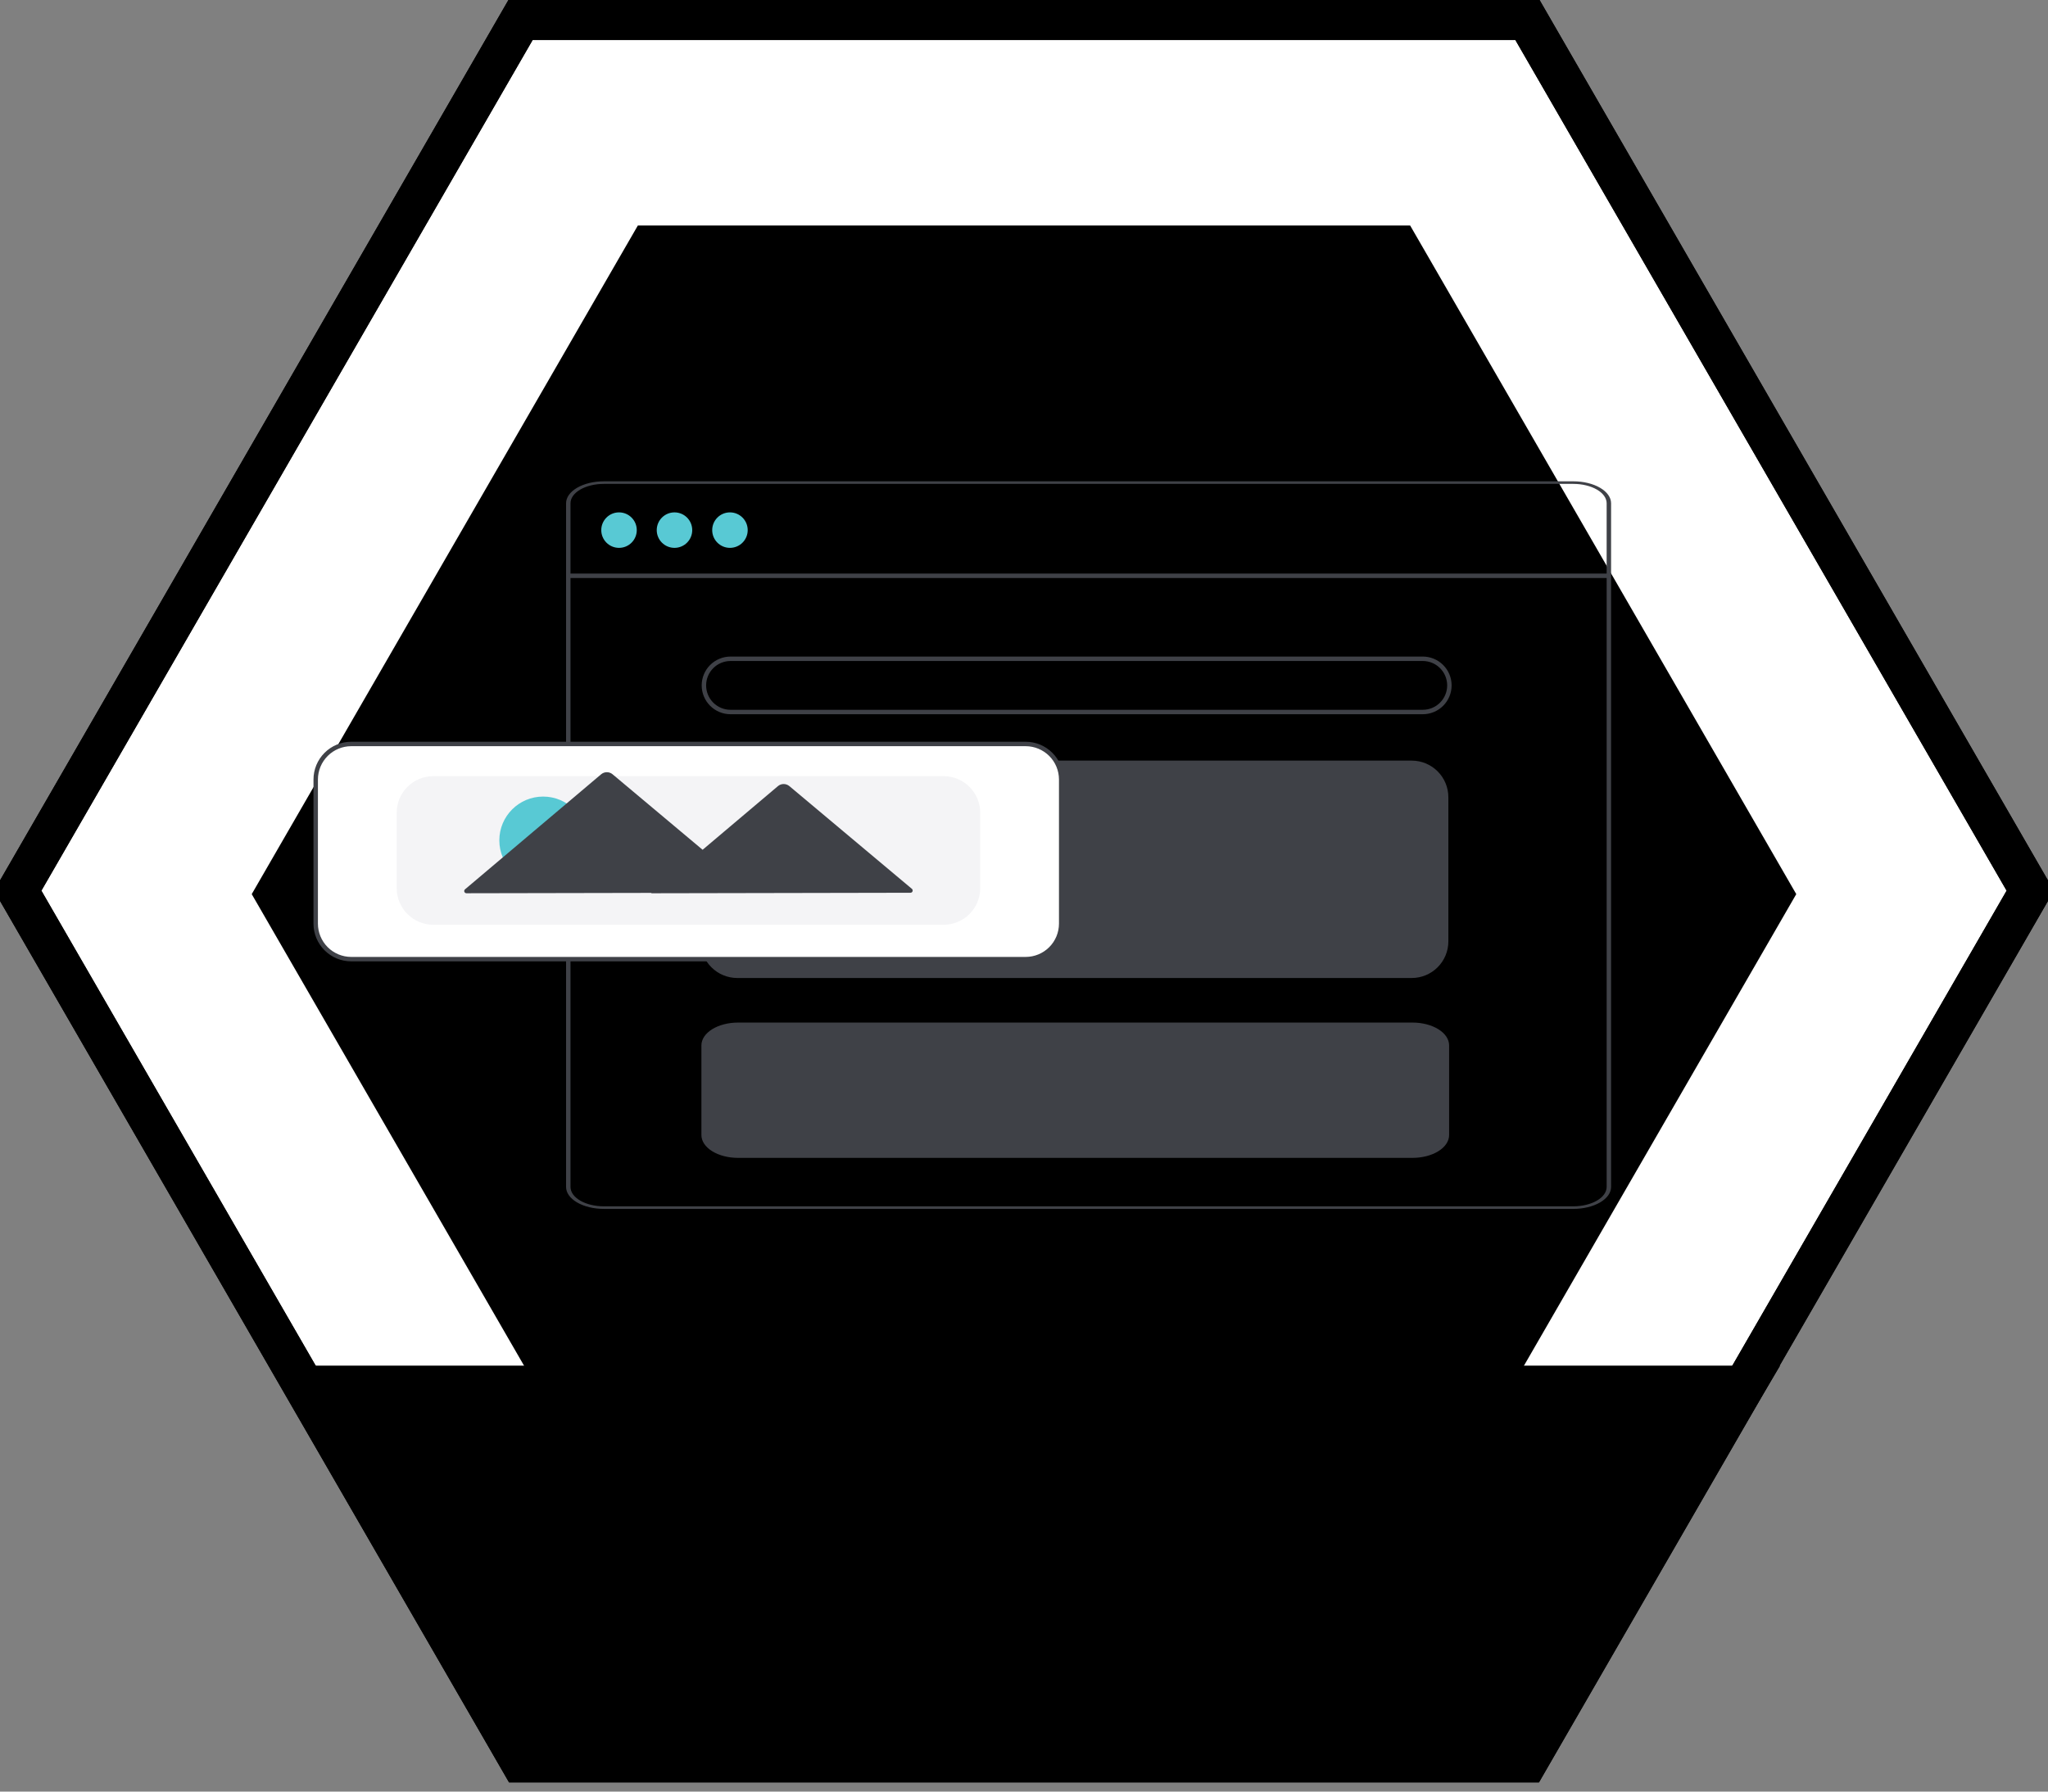 <svg class="badge" id="badge" width="400" height="350" viewBox="0 0 400 350" fill="none" xmlns="http://www.w3.org/2000/svg">

  <rect x="0" y="0" width="400" height="350" fill="#808080" stroke="none"/>

  <!-- BADGE BORDER -->
  <path class="badge__border--hidden" fill="#FFFFFF" d="M298.268 3.795L396.536 174L298.268 344.205L101.732 344.205L3.464 174L101.732 3.795L298.268 3.795Z" stroke="currentColor" stroke-width="8" />
  <path class="badge__border" d="M298.268 3.795L396.536 174L298.268 344.205L101.732 344.205L3.464 174L101.732 3.795L298.268 3.795Z" stroke="currentColor" stroke-width="8" />

  <!-- BADGE BG -->
  <path class="badge__bg" d="M124.583 305.3H275.416L350.833 174.674L275.417 44.049H124.583L49.166 174.674L124.583 305.3Z" fill="currentColor"/>

  <!-- BADGE LABEL -->
  <path class="badge__label-bg" d="M53.575 266.78H347.689L299.581 347.689H100.589L53.575 266.78Z" fill="currentColor"/>

  <!-- BROWSER BORDER -->
  <path d="M307.298 236.166H117.926C115.973 236.165 114.101 235.713 112.72 234.91C111.339 234.107 110.562 233.018 110.56 231.882V98.313C110.562 97.177 111.339 96.088 112.72 95.285C114.101 94.482 115.973 94.03 117.926 94.029H307.298C309.251 94.03 311.124 94.482 312.505 95.285C313.886 96.088 314.663 97.177 314.665 98.313V231.882C314.663 233.018 313.886 234.107 312.505 234.91C311.124 235.713 309.251 236.165 307.298 236.166V236.166ZM117.926 94.533C116.203 94.534 114.551 94.933 113.332 95.642C112.114 96.35 111.428 97.311 111.426 98.313V231.882C111.428 232.884 112.114 233.845 113.332 234.554C114.551 235.262 116.203 235.661 117.926 235.662H307.298C309.021 235.661 310.674 235.262 311.892 234.554C313.111 233.845 313.796 232.884 313.798 231.882V98.313C313.796 97.311 313.111 96.35 311.892 95.642C310.674 94.933 309.021 94.534 307.298 94.533H117.926Z" fill="#3F4147"/>
    
  <!-- BROWSER LINE -->
  <path d="M314.174 112.052H110.935V112.919H314.174V112.052Z" fill="#3F4147"/>
    
  <!-- BROWSER DOTS -->
  <path d="M120.902 107.029C122.817 107.029 124.369 105.477 124.369 103.563C124.369 101.648 122.817 100.096 120.902 100.096C118.987 100.096 117.435 101.648 117.435 103.563C117.435 105.477 118.987 107.029 120.902 107.029Z" fill="#58C9D4"/>
  <path d="M131.736 107.029C133.65 107.029 135.202 105.477 135.202 103.563C135.202 101.648 133.65 100.096 131.736 100.096C129.821 100.096 128.269 101.648 128.269 103.563C128.269 105.477 129.821 107.029 131.736 107.029Z" fill="#58C9D4"/>
  <path d="M142.569 107.029C144.484 107.029 146.036 105.477 146.036 103.563C146.036 101.648 144.484 100.096 142.569 100.096C140.654 100.096 139.102 101.648 139.102 103.563C139.102 105.477 140.654 107.029 142.569 107.029Z" fill="#58C9D4"/>
    
  <g class="badge-content">
    <!-- CONTENT SEARCH -->
    <path d="M277.885 139.53H142.682C141.188 139.53 139.755 138.937 138.698 137.88C137.642 136.824 137.048 135.391 137.048 133.897C137.048 132.403 137.642 130.97 138.698 129.913C139.755 128.857 141.188 128.263 142.682 128.263H277.885C279.379 128.263 280.812 128.857 281.869 129.913C282.925 130.97 283.519 132.403 283.519 133.897C283.519 135.391 282.925 136.824 281.869 137.88C280.812 138.937 279.379 139.53 277.885 139.53V139.53ZM142.682 129.13C141.417 129.13 140.205 129.632 139.311 130.526C138.417 131.42 137.915 132.633 137.915 133.897C137.915 135.161 138.417 136.374 139.311 137.268C140.205 138.161 141.417 138.664 142.682 138.664H277.885C279.149 138.664 280.362 138.161 281.256 137.268C282.15 136.374 282.652 135.161 282.652 133.897C282.652 132.633 282.15 131.42 281.256 130.526C280.362 129.632 279.149 129.13 277.885 129.13H142.682Z" fill="#3F4147"/>


    <!-- CONTENT BOX LARGE -->
    <path d="M275.734 191.059H143.997C142.101 191.057 140.284 190.303 138.944 188.962C137.603 187.622 136.849 185.804 136.847 183.909V155.741C136.849 153.846 137.603 152.028 138.944 150.688C140.284 149.347 142.101 148.593 143.997 148.591H275.734C277.63 148.593 279.447 149.347 280.787 150.688C282.128 152.028 282.882 153.846 282.884 155.741V183.909C282.882 185.804 282.128 187.622 280.787 188.962C279.447 190.303 277.63 191.057 275.734 191.059Z" fill="#3F4147"/>

    <!-- CONTENT BOX SMALL -->
    <path d="M275.881 226.199H144.144C142.248 226.198 140.431 225.729 139.09 224.894C137.75 224.06 136.996 222.929 136.994 221.749V204.216C136.996 203.036 137.75 201.905 139.09 201.07C140.431 200.236 142.248 199.767 144.144 199.765H275.881C277.776 199.767 279.594 200.236 280.934 201.07C282.275 201.905 283.029 203.036 283.031 204.216V221.749C283.028 222.929 282.274 224.06 280.934 224.894C279.594 225.729 277.776 226.198 275.881 226.199V226.199Z" fill="#3F4147"/>
  </g>
    
  <g class="badge-popup">
    <!-- POPUP BG WHITE -->
    <path d="M200.332 187.592H68.595C66.7 187.59 64.882 186.836 63.542 185.496C62.201 184.155 61.447 182.338 61.445 180.442V152.275C61.447 150.379 62.201 148.562 63.542 147.221C64.882 145.881 66.7 145.127 68.595 145.125H200.332C202.228 145.127 204.045 145.881 205.386 147.221C206.726 148.562 207.48 150.379 207.482 152.275V180.442C207.48 182.338 206.726 184.155 205.386 185.496C204.045 186.836 202.228 187.59 200.332 187.592V187.592Z" fill="white"/>

    <!-- POPUP BORDER -->
    <path d="M200.332 187.809H68.595C66.642 187.807 64.769 187.03 63.388 185.649C62.007 184.268 61.23 182.395 61.228 180.442V152.275C61.23 150.321 62.007 148.449 63.388 147.068C64.769 145.687 66.642 144.91 68.595 144.908H200.332C202.285 144.91 204.157 145.687 205.539 147.068C206.92 148.449 207.696 150.321 207.699 152.275V180.442C207.696 182.395 206.92 184.268 205.539 185.649C204.157 187.03 202.285 187.807 200.332 187.809ZM68.595 145.774C66.872 145.776 65.219 146.462 64.001 147.68C62.782 148.899 62.097 150.551 62.095 152.275V180.442C62.097 182.165 62.782 183.818 64.001 185.036C65.219 186.255 66.872 186.94 68.595 186.942H200.332C202.055 186.94 203.707 186.255 204.926 185.036C206.145 183.818 206.83 182.165 206.832 180.442V152.275C206.83 150.551 206.145 148.899 204.926 147.68C203.707 146.462 202.055 145.776 200.332 145.774H68.595Z" fill="#3F4147"/>


    <!-- POPUP BG GREY -->
    <path d="M184.298 180.659H84.629C82.733 180.657 80.916 179.903 79.575 178.562C78.235 177.222 77.481 175.404 77.479 173.509V158.775C77.481 156.879 78.235 155.062 79.575 153.721C80.916 152.381 82.733 151.627 84.629 151.625H184.298C186.194 151.627 188.011 152.381 189.352 153.721C190.692 155.062 191.446 156.879 191.448 158.775V173.509C191.446 175.404 190.692 177.222 189.352 178.562C188.011 179.903 186.194 180.657 184.298 180.659Z" fill="#F4F4F6"/>

    <!-- POPUP SUN -->
    <path d="M106.077 172.718C110.8 172.718 114.628 168.889 114.628 164.167C114.628 159.444 110.8 155.616 106.077 155.616C101.355 155.616 97.526 159.444 97.526 164.167C97.526 168.889 101.355 172.718 106.077 172.718Z" fill="#58C9D4"/>

    <!-- POPUP IMAGE -->
    <path d="M178.104 173.642L166.035 163.519L154.173 153.571C153.86 153.309 153.465 153.165 153.056 153.166C152.647 153.167 152.252 153.312 151.94 153.575L140.117 163.569L137.229 166.01L132.875 162.358L119.642 151.26C119.329 150.997 118.933 150.854 118.525 150.855C118.116 150.855 117.721 151.001 117.409 151.264L104.219 162.413L90.821 173.738C90.754 173.796 90.705 173.872 90.682 173.958C90.659 174.044 90.664 174.135 90.694 174.219C90.725 174.302 90.78 174.374 90.853 174.425C90.926 174.476 91.013 174.503 91.102 174.503L118.57 174.45L127.265 174.433L127.18 174.505L153.097 174.455L177.827 174.407C177.916 174.407 178.002 174.38 178.075 174.329C178.148 174.277 178.203 174.205 178.233 174.122C178.264 174.038 178.267 173.947 178.244 173.862C178.221 173.776 178.172 173.699 178.104 173.642V173.642Z" fill="#3F4147"/>
    </g>
</svg>
